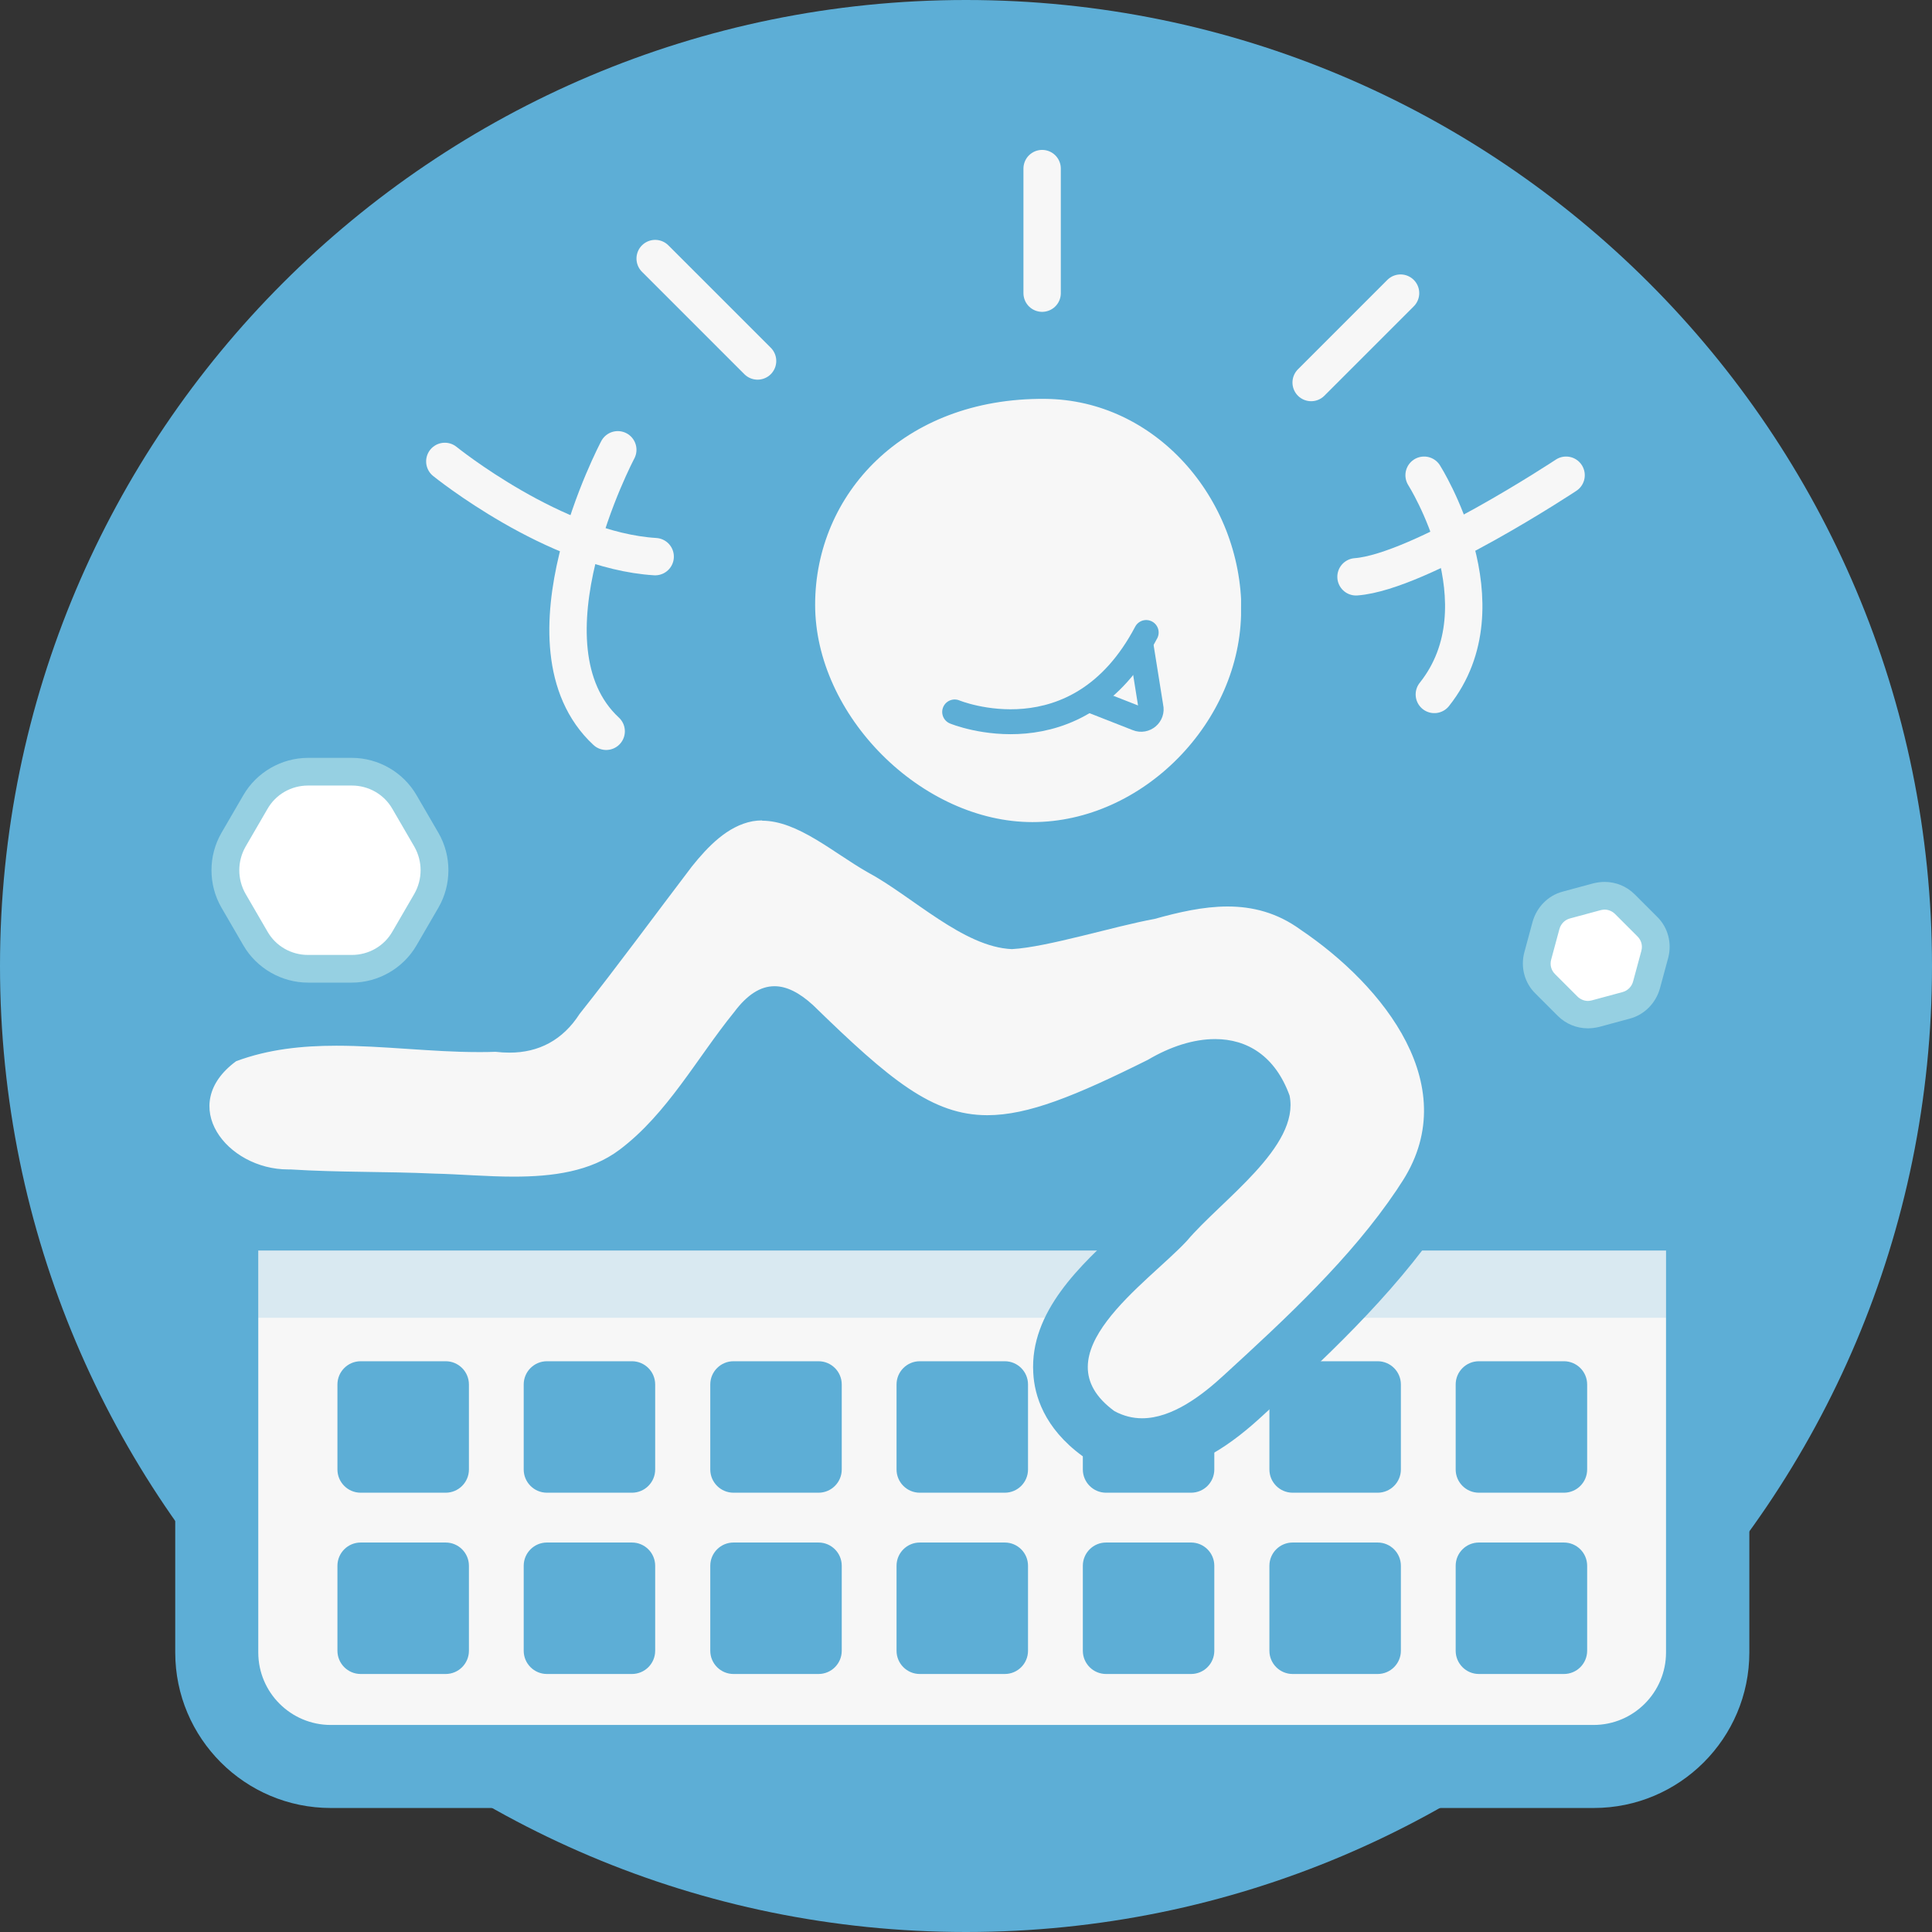 <svg width="160" height="160" viewBox="0 0 160 160" fill="none" xmlns="http://www.w3.org/2000/svg">
<rect x="0" y="0" width="160" height="160" fill="#333333" stroke="none"/>
<g id="Frame 2085666817">
<path id="Vector" d="M80 160C124.183 160 160 124.183 160 80C160 35.817 124.183 0 80 0C35.817 0 0 35.817 0 80C0 124.183 35.817 160 80 160Z" fill="#5DAED6"/>
<g id="Group">
<g id="Group_2">
<path id="Vector_2" d="M27.395 146.268C22.192 146.268 17.951 142.028 17.951 136.847V100.125H141.412V136.847C141.412 142.051 137.172 146.268 131.968 146.268H27.395Z" fill="#F7F7F7"/>
<path id="Vector_3" d="M137.973 103.564V136.848C137.973 140.149 135.291 142.854 131.967 142.854H27.394C24.093 142.854 21.389 140.172 21.389 136.848V103.564H137.973ZM144.85 96.688H14.512V136.848C14.512 143.954 20.288 149.73 27.394 149.73H131.99C139.096 149.73 144.873 143.954 144.873 136.848V96.688H144.85Z" fill="#5DAED6"/>
</g>
<g id="Group_3">
<path id="Vector_4" d="M52.334 112.732H45.297C44.233 112.732 43.371 113.594 43.371 114.657V121.695C43.371 122.758 44.233 123.62 45.297 123.62H52.334C53.397 123.62 54.259 122.758 54.259 121.695V114.657C54.259 113.594 53.397 112.732 52.334 112.732Z" fill="#5DAED6"/>
<path id="Vector_5" d="M36.908 112.732H29.871C28.807 112.732 27.945 113.594 27.945 114.657V121.695C27.945 122.758 28.807 123.62 29.871 123.62H36.908C37.971 123.62 38.834 122.758 38.834 121.695V114.657C38.834 113.594 37.971 112.732 36.908 112.732Z" fill="#5DAED6"/>
<path id="Vector_6" d="M67.785 112.732H60.748C59.684 112.732 58.822 113.594 58.822 114.657V121.695C58.822 122.758 59.684 123.62 60.748 123.62H67.785C68.848 123.62 69.71 122.758 69.71 121.695V114.657C69.71 113.594 68.848 112.732 67.785 112.732Z" fill="#5DAED6"/>
<path id="Vector_7" d="M83.211 112.732H76.174C75.11 112.732 74.248 113.594 74.248 114.657V121.695C74.248 122.758 75.11 123.62 76.174 123.62H83.211C84.274 123.62 85.136 122.758 85.136 121.695V114.657C85.136 113.594 84.274 112.732 83.211 112.732Z" fill="#5DAED6"/>
<path id="Vector_8" d="M98.638 112.732H91.601C90.538 112.732 89.676 113.594 89.676 114.657V121.695C89.676 122.758 90.538 123.62 91.601 123.62H98.638C99.702 123.62 100.564 122.758 100.564 121.695V114.657C100.564 113.594 99.702 112.732 98.638 112.732Z" fill="#5DAED6"/>
<path id="Vector_9" d="M114.09 112.732H107.052C105.989 112.732 105.127 113.594 105.127 114.657V121.695C105.127 122.758 105.989 123.62 107.052 123.62H114.09C115.153 123.62 116.015 122.758 116.015 121.695V114.657C116.015 113.594 115.153 112.732 114.09 112.732Z" fill="#5DAED6"/>
<path id="Vector_10" d="M129.515 112.732H122.478C121.415 112.732 120.553 113.594 120.553 114.657V121.695C120.553 122.758 121.415 123.62 122.478 123.62H129.515C130.579 123.62 131.441 122.758 131.441 121.695V114.657C131.441 113.594 130.579 112.732 129.515 112.732Z" fill="#5DAED6"/>
<path id="Vector_11" d="M52.334 127.745H45.297C44.233 127.745 43.371 128.607 43.371 129.67V136.707C43.371 137.771 44.233 138.633 45.297 138.633H52.334C53.397 138.633 54.259 137.771 54.259 136.707V129.67C54.259 128.607 53.397 127.745 52.334 127.745Z" fill="#5DAED6"/>
<path id="Vector_12" d="M36.908 127.745H29.871C28.807 127.745 27.945 128.607 27.945 129.67V136.707C27.945 137.771 28.807 138.633 29.871 138.633H36.908C37.971 138.633 38.834 137.771 38.834 136.707V129.67C38.834 128.607 37.971 127.745 36.908 127.745Z" fill="#5DAED6"/>
<path id="Vector_13" d="M67.785 127.745H60.748C59.684 127.745 58.822 128.607 58.822 129.67V136.707C58.822 137.771 59.684 138.633 60.748 138.633H67.785C68.848 138.633 69.71 137.771 69.71 136.707V129.67C69.71 128.607 68.848 127.745 67.785 127.745Z" fill="#5DAED6"/>
<path id="Vector_14" d="M83.211 127.745H76.174C75.11 127.745 74.248 128.607 74.248 129.67V136.707C74.248 137.771 75.11 138.633 76.174 138.633H83.211C84.274 138.633 85.136 137.771 85.136 136.707V129.67C85.136 128.607 84.274 127.745 83.211 127.745Z" fill="#5DAED6"/>
<path id="Vector_15" d="M98.638 127.745H91.601C90.538 127.745 89.676 128.607 89.676 129.67V136.707C89.676 137.771 90.538 138.633 91.601 138.633H98.638C99.702 138.633 100.564 137.771 100.564 136.707V129.67C100.564 128.607 99.702 127.745 98.638 127.745Z" fill="#5DAED6"/>
<path id="Vector_16" d="M114.09 127.745H107.052C105.989 127.745 105.127 128.607 105.127 129.67V136.707C105.127 137.771 105.989 138.633 107.052 138.633H114.09C115.153 138.633 116.015 137.771 116.015 136.707V129.67C116.015 128.607 115.153 127.745 114.09 127.745Z" fill="#5DAED6"/>
<path id="Vector_17" d="M129.515 127.745H122.478C121.415 127.745 120.553 128.607 120.553 129.67V136.707C120.553 137.771 121.415 138.633 122.478 138.633H129.515C130.579 138.633 131.441 137.771 131.441 136.707V129.67C131.441 128.607 130.579 127.745 129.515 127.745Z" fill="#5DAED6"/>
</g>
<g id="Group_4" opacity="0.2">
<path id="Vector_18" d="M137.973 103.562H21.389V109.133H137.973V103.562Z" fill="#5DAED6"/>
</g>
</g>
<path id="Vector_19" d="M104.847 50.546C104.847 60.884 95.816 70.145 85.501 70.145C75.186 70.145 65.443 60.403 65.443 50.087C65.443 39.772 73.695 30.855 86.578 30.97C96.916 31.061 104.87 40.231 104.87 50.569L104.847 50.546Z" fill="#F7F7F7" stroke="#5DAED6" stroke-width="4.126" stroke-miterlimit="10"/>
<g id="Group_5">
<path id="Vector_20" d="M94.58 119.772C93.388 119.772 92.242 119.474 91.164 118.878C91.073 118.832 91.004 118.787 90.935 118.718C88.964 117.274 87.909 115.532 87.794 113.56C87.565 109.572 91.371 106.087 94.419 103.291C95.244 102.534 96.024 101.824 96.597 101.205C97.353 100.288 98.408 99.279 99.531 98.225C101.754 96.093 104.78 93.228 104.574 91.325C103.795 89.331 102.488 88.345 100.631 88.345C99.302 88.345 97.789 88.827 96.23 89.744C89.789 92.953 85.663 94.649 81.766 94.649C76.173 94.649 71.978 90.959 65.743 84.907C64.849 84.082 64.322 83.99 64.115 83.99C63.726 83.99 63.199 84.425 62.626 85.205C61.64 86.42 60.769 87.658 59.898 88.873C57.835 91.784 55.68 94.809 52.677 97.056C49.514 99.44 45.594 99.738 42.545 99.738C41.147 99.738 39.749 99.669 38.373 99.6C37.525 99.555 36.7 99.509 35.875 99.486C34.041 99.394 32.276 99.371 30.488 99.348C28.31 99.325 26.11 99.279 23.932 99.142C20.012 99.142 16.459 96.781 15.382 93.549C14.488 90.798 15.542 88.001 18.224 86.03C18.385 85.915 18.568 85.801 18.774 85.732C21.365 84.746 24.253 84.311 27.875 84.311C29.915 84.311 31.978 84.448 33.949 84.586C35.921 84.724 37.8 84.838 39.657 84.838C40.093 84.838 40.528 84.838 40.964 84.838C40.986 84.838 41.239 84.838 41.33 84.838C41.628 84.884 41.926 84.907 42.201 84.907C43.898 84.907 45.136 84.219 46.075 82.752C46.121 82.683 46.167 82.615 46.213 82.569C48.299 79.933 50.408 77.136 52.494 74.362C53.502 73.033 54.488 71.704 55.496 70.397C57.124 68.38 59.118 66.317 61.915 65.789C62.328 65.721 62.74 65.675 63.13 65.675C65.995 65.675 68.585 67.394 70.878 68.907C71.588 69.388 72.299 69.847 72.987 70.259C74.247 70.924 75.6 71.887 76.906 72.781C79.336 74.477 81.835 76.219 83.898 76.311C85.25 76.219 88.047 75.531 90.499 74.936C92.219 74.5 93.846 74.11 95.198 73.858C97.078 73.331 99.325 72.781 101.663 72.781C104.482 72.781 106.889 73.56 109.067 75.165C111.84 77.022 118.603 82.271 119.978 89.514C120.643 93.044 119.909 96.391 117.8 99.463L117.617 99.761C113.491 105.904 107.623 111.268 102.901 115.6C100.952 117.388 97.972 119.772 94.557 119.772H94.58Z" fill="#F7F7F7"/>
<path id="Vector_21" d="M63.107 67.966C66.064 67.966 69.021 70.625 71.841 72.229C75.531 74.201 79.772 78.441 83.806 78.602C86.74 78.441 92.31 76.699 95.611 76.103C97.583 75.553 99.646 75.072 101.663 75.072C103.726 75.072 105.766 75.576 107.714 76.997C114.545 81.605 121.445 90.086 115.921 98.155L115.669 98.545C111.863 104.206 106.522 109.158 101.365 113.88C99.554 115.553 97.078 117.456 94.58 117.456C93.823 117.456 93.044 117.272 92.287 116.86C85.938 112.206 95.015 106.292 98.293 102.762C101.136 99.393 107.669 94.969 106.797 90.728C105.605 87.45 103.29 86.052 100.631 86.052C98.843 86.052 96.918 86.671 95.061 87.771C89.032 90.774 85.136 92.356 81.766 92.356C77.227 92.356 73.72 89.467 67.348 83.255C66.201 82.201 65.147 81.674 64.138 81.674C62.969 81.674 61.869 82.384 60.792 83.828C57.72 87.611 55.267 92.241 51.302 95.221C48.895 97.032 45.755 97.444 42.545 97.444C40.322 97.444 38.053 97.238 35.944 97.192C31.978 97.009 28.035 97.1 24.07 96.848C24.001 96.848 23.932 96.848 23.863 96.848C18.775 96.848 14.626 91.507 19.554 87.886C22.19 86.9 24.987 86.602 27.852 86.602C31.749 86.602 35.76 87.129 39.634 87.129C40.093 87.129 40.574 87.129 41.032 87.106C41.422 87.152 41.835 87.175 42.202 87.175C44.608 87.175 46.603 86.143 48.001 83.966C51.096 80.069 54.236 75.782 57.307 71.748C58.614 70.121 60.242 68.401 62.328 68.012C62.603 67.966 62.855 67.943 63.13 67.943M63.107 63.381C62.58 63.381 62.053 63.427 61.525 63.519C57.468 64.275 54.832 67.507 53.732 68.883C53.709 68.928 53.686 68.951 53.64 68.997C52.654 70.304 51.646 71.633 50.637 72.986C48.574 75.714 46.465 78.556 44.402 81.146C44.31 81.261 44.219 81.398 44.127 81.513C43.6 82.315 43.096 82.613 42.202 82.613C42.018 82.613 41.812 82.613 41.605 82.567C41.422 82.545 41.216 82.522 41.032 82.522C40.964 82.522 40.918 82.522 40.849 82.522C40.436 82.522 40.024 82.522 39.634 82.522C37.869 82.522 36.035 82.407 34.087 82.269C32.07 82.132 29.961 81.994 27.852 81.994C23.932 81.994 20.792 82.499 17.949 83.576C17.56 83.714 17.193 83.92 16.849 84.172C13.388 86.716 11.966 90.567 13.181 94.235C14.534 98.407 19.027 101.433 23.863 101.433H23.955C26.156 101.57 28.356 101.593 30.465 101.639C32.276 101.662 33.995 101.685 35.737 101.777C36.608 101.8 37.434 101.845 38.259 101.891C39.657 101.96 41.078 102.052 42.568 102.052C45.709 102.052 50.316 101.731 54.075 98.911C57.376 96.436 59.737 93.135 61.8 90.201C62.671 88.963 63.52 87.794 64.368 86.739C70.901 93.112 75.394 96.963 81.789 96.963C86.121 96.963 90.522 95.175 97.124 91.897C97.216 91.851 97.33 91.805 97.422 91.737C98.591 91.049 99.737 90.659 100.654 90.659C101.113 90.659 101.709 90.659 102.259 91.714C101.8 92.928 99.256 95.358 97.995 96.573C96.872 97.651 95.795 98.682 94.901 99.737C94.419 100.241 93.686 100.906 92.929 101.616C89.514 104.734 85.273 108.631 85.571 113.696C85.663 115.553 86.465 118.258 89.628 120.573C89.789 120.688 89.949 120.78 90.11 120.871C91.508 121.651 93.044 122.063 94.626 122.063C98.843 122.063 102.282 119.335 104.528 117.272C109.319 112.871 115.302 107.393 119.542 101.112C119.588 101.066 119.611 100.997 119.634 100.951L119.818 100.631C122.201 97.1 123.05 93.089 122.293 89.055C120.757 81.032 113.537 75.347 110.396 73.238C107.875 71.404 104.941 70.464 101.709 70.464C99.164 70.464 96.803 71.014 94.626 71.611C93.25 71.863 91.668 72.252 89.995 72.665C87.886 73.192 85.296 73.834 83.852 73.972C82.454 73.788 80.138 72.161 78.259 70.854C76.906 69.914 75.531 68.951 74.11 68.172C73.514 67.828 72.872 67.393 72.161 66.934C69.732 65.33 66.706 63.312 63.153 63.312L63.107 63.381Z" fill="#5DAED6"/>
</g>
<g id="Group_6">
<path id="Vector_22" d="M25.514 80.253C23.726 80.253 22.053 79.29 21.136 77.732L19.325 74.614C18.431 73.055 18.431 71.13 19.325 69.571L21.136 66.454C22.03 64.895 23.703 63.932 25.514 63.932H29.136C30.924 63.932 32.597 64.895 33.491 66.454L35.302 69.571C36.196 71.13 36.196 73.055 35.302 74.614L33.491 77.732C32.597 79.29 30.924 80.253 29.136 80.253H25.514Z" fill="white"/>
<path id="Vector_23" d="M29.135 65.055C30.534 65.055 31.817 65.789 32.505 67.004L34.316 70.121C35.004 71.336 35.004 72.803 34.316 74.018L32.505 77.136C31.817 78.351 30.534 79.084 29.135 79.084H25.514C24.115 79.084 22.832 78.351 22.144 77.136L20.333 74.018C19.645 72.803 19.645 71.336 20.333 70.121L22.144 67.004C22.832 65.789 24.115 65.055 25.514 65.055H29.135ZM29.135 62.763H25.514C23.313 62.763 21.25 63.955 20.15 65.858L18.339 68.975C17.239 70.878 17.239 73.262 18.339 75.164L20.15 78.282C21.25 80.184 23.313 81.376 25.514 81.376H29.135C31.336 81.376 33.399 80.184 34.499 78.282L36.31 75.164C37.41 73.262 37.41 70.878 36.31 68.975L34.499 65.858C33.399 63.955 31.336 62.763 29.135 62.763Z" fill="#96D0E2"/>
</g>
<g id="Group_7">
<path id="Vector_24" d="M131.508 84.039C130.889 84.039 130.271 83.787 129.835 83.351L127.978 81.495C127.382 80.898 127.153 80.004 127.359 79.202L128.047 76.658C128.253 75.833 128.918 75.191 129.72 74.984L132.265 74.297C132.471 74.251 132.677 74.205 132.884 74.205C133.526 74.205 134.122 74.457 134.557 74.893L136.414 76.749C137.01 77.346 137.239 78.216 137.033 79.042L136.345 81.586C136.139 82.411 135.474 83.053 134.672 83.26L132.127 83.947C131.921 83.993 131.715 84.039 131.508 84.039Z" fill="white"/>
<path id="Vector_25" d="M132.883 75.328C133.204 75.328 133.524 75.466 133.754 75.695L135.61 77.552C135.931 77.873 136.046 78.308 135.931 78.744L135.244 81.288C135.129 81.701 134.808 82.045 134.373 82.159L131.828 82.847C131.828 82.847 131.622 82.893 131.507 82.893C131.186 82.893 130.865 82.755 130.636 82.526L128.779 80.669C128.459 80.349 128.344 79.913 128.459 79.477L129.146 76.933C129.261 76.52 129.582 76.177 130.017 76.062L132.562 75.374C132.562 75.374 132.768 75.328 132.883 75.328ZM132.883 73.036C132.585 73.036 132.264 73.082 131.966 73.151L129.421 73.838C128.206 74.159 127.267 75.122 126.923 76.337L126.235 78.881C125.914 80.096 126.258 81.403 127.152 82.274L129.009 84.131C129.673 84.795 130.567 85.162 131.507 85.162C131.805 85.162 132.126 85.116 132.424 85.048L134.969 84.36C136.183 84.039 137.123 83.076 137.467 81.861L138.155 79.317C138.476 78.102 138.132 76.796 137.238 75.924L135.381 74.068C134.716 73.403 133.822 73.036 132.883 73.036Z" fill="#96D0E2"/>
</g>
<path id="Vector_26" d="M36.838 38.212C36.838 38.212 45.961 45.593 54.259 46.098" stroke="#F7F7F7" stroke-width="3.095" stroke-linecap="round" stroke-linejoin="round"/>
<path id="Vector_27" d="M54.258 21.413L62.739 29.894" stroke="#F7F7F7" stroke-width="3.095" stroke-linecap="round" stroke-linejoin="round"/>
<path id="Vector_28" d="M86.305 13.962V24.278" stroke="#F7F7F7" stroke-width="3.095" stroke-linecap="round" stroke-linejoin="round"/>
<path id="Vector_29" d="M115.988 24.275L108.584 31.679" stroke="#F7F7F7" stroke-width="3.095" stroke-linecap="round" stroke-linejoin="round"/>
<path id="Vector_30" d="M129.697 39.356C129.697 39.356 117.571 47.379 112.299 47.769" stroke="#F7F7F7" stroke-width="3.095" stroke-linecap="round" stroke-linejoin="round"/>
<path id="Vector_31" d="M117.938 39.356C117.938 39.356 124.723 50.061 118.786 57.511" stroke="#F7F7F7" stroke-width="3.095" stroke-linecap="round" stroke-linejoin="round"/>
<path id="Vector_32" d="M51.163 37.25C51.163 37.25 42.568 53.479 50.201 60.562" stroke="#F7F7F7" stroke-width="3.095" stroke-linecap="round" stroke-linejoin="round"/>
<path id="Vector_33" d="M79.061 58.96C79.061 58.96 89.238 63.178 94.923 52.381" stroke="#5DAED6" stroke-width="2.063" stroke-linecap="round" stroke-linejoin="round"/>
<path id="Vector_34" d="M94.509 53.525L95.311 58.545C95.472 59.21 94.807 59.76 94.188 59.508L90.566 58.087" stroke="#5DAED6" stroke-width="2.063" stroke-linecap="round" stroke-linejoin="round"/>
</g>
</svg>
